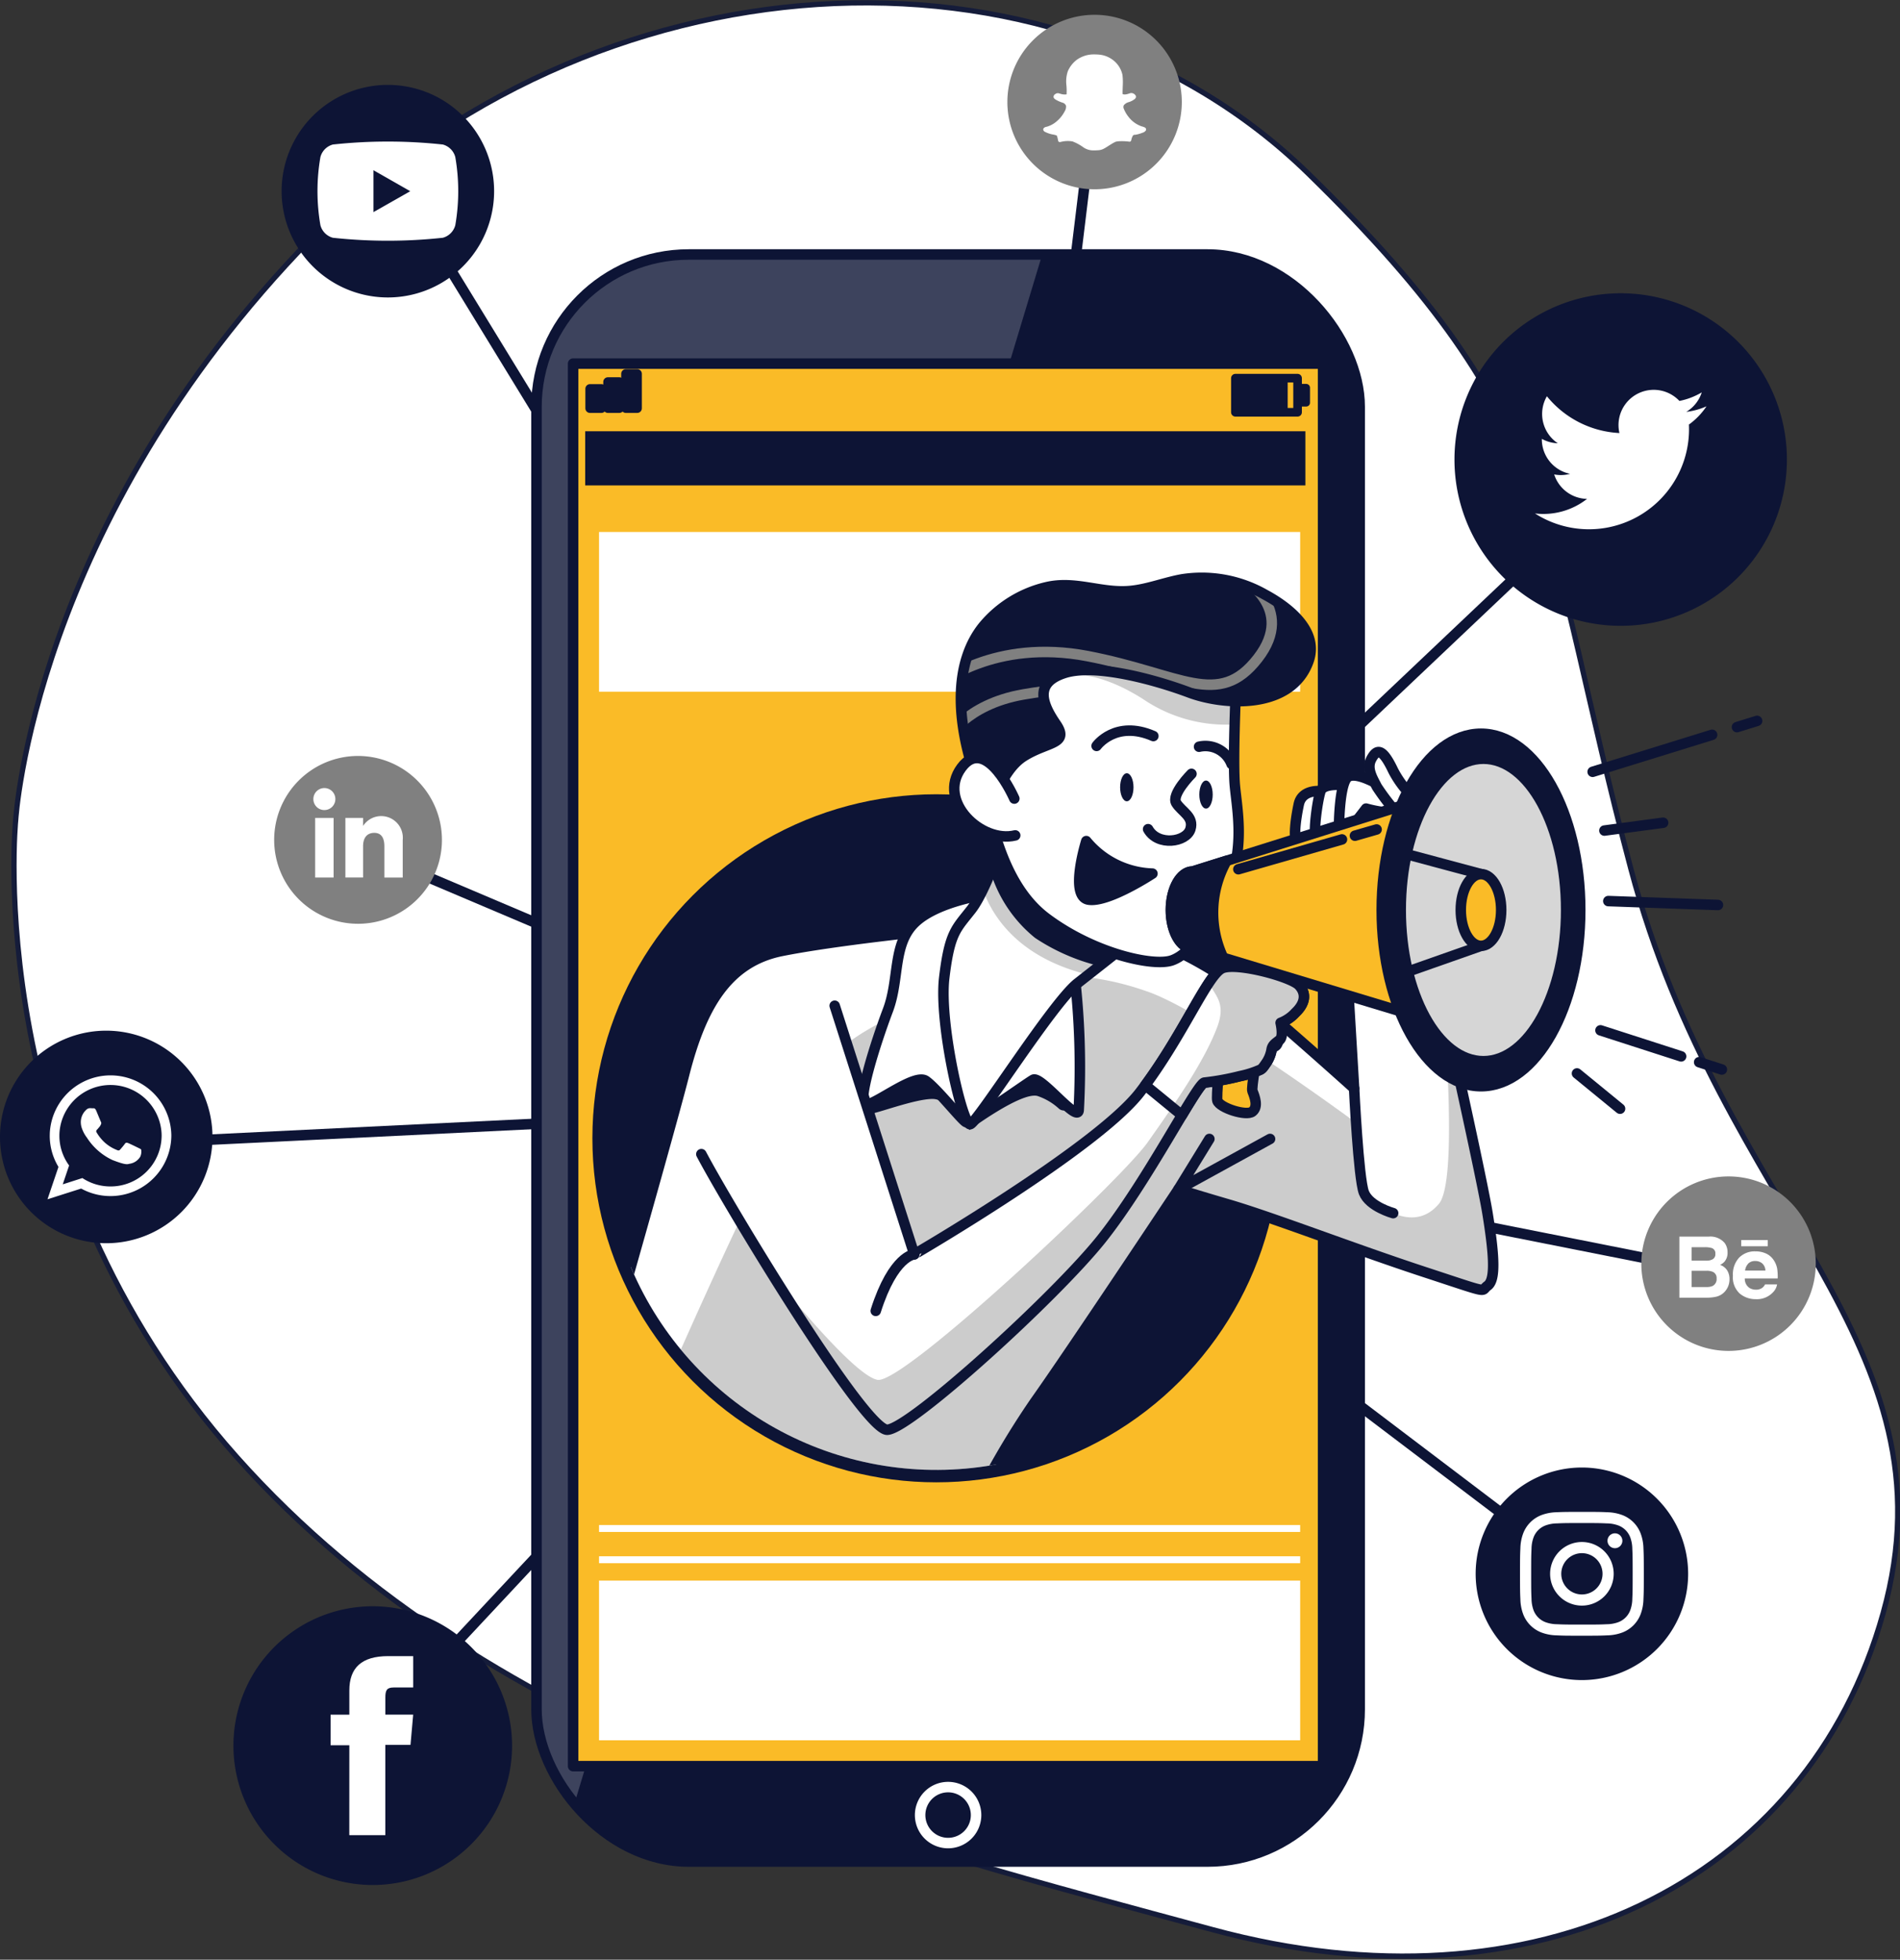 <svg xmlns="http://www.w3.org/2000/svg" xmlns:xlink="http://www.w3.org/1999/xlink" width="181.215" height="186.841" viewBox="0 0 181.215 186.841">
  <rect x="0" y="0" width="181.215" height="186.841" fill="#333333" stroke="none"/>
  <defs>
    <clipPath id="clip-path">
      <rect id="Rectangle_3613" data-name="Rectangle 3613" width="78.514" height="153.22" rx="14.522" fill="#0d1435" stroke="#0d1435" stroke-linecap="round" stroke-linejoin="round" stroke-width="1"/>
    </clipPath>
    <clipPath id="clip-path-2">
      <path id="Path_10954" data-name="Path 10954" d="M282.037,153.266H198.424v24.8a31.617,31.617,0,1,0,29.38,50.236h54.233Z" transform="translate(-170.815 -153.266)" fill="none"/>
    </clipPath>
    <clipPath id="clip-path-3">
      <path id="Path_10909" data-name="Path 10909" d="M163.97,288.27s8.753-30.476,10.408-36.991,4.137-10.755,9.307-11.79,14.68-1.993,14.68-1.993a104.4,104.4,0,0,1,14.271-.414c6,.414,11.479,3.62,14.375,5.792s11.272,9.721,11.272,9.721L237.25,235.22l7.549.621s5.481,24.2,6.205,28.646.724,6.412,0,6.929.517.828-6.1-1.344-14.375-5.171-18.615-6.412-4.757-1.448-4.757-1.448-10.375,15.618-13.685,20.272a80.325,80.325,0,0,0-6.027,10.367" transform="translate(-163.97 -235.22)" fill="#fff" stroke="#0d1435" stroke-linecap="round" stroke-linejoin="round" stroke-width="1"/>
    </clipPath>
    <clipPath id="clip-path-4">
      <path id="Path_10918" data-name="Path 10918" d="M254.48,218.533s-1.758,5.378-3.206,7.239-2.068,2.172-2.585,6.515,1.758,14.168,2.482,13.961,7.86-11.582,10.238-13.444,4.861-3.827,4.861-3.827-5.792-1.758-7.756-4.24A55.692,55.692,0,0,1,254.48,218.533Z" transform="translate(-248.614 -218.533)" fill="#fff" stroke="#0d1435" stroke-linecap="round" stroke-linejoin="round" stroke-width="1"/>
    </clipPath>
    <clipPath id="clip-path-5">
      <path id="Path_10922" data-name="Path 10922" d="M281.388,178.037s-.31,6.929-.1,9.2,1.034,6.2-.828,9.928-3.413,6.1-5.171,6.722-7.446-.62-12-4.033-5.378-10.445-6.1-12.72.1-10.032,4.757-12.513a16.421,16.421,0,0,1,12.2-1.138C276.631,174.315,281.388,178.037,281.388,178.037Z" transform="translate(-256.959 -172.804)" fill="#fff" stroke="#0d1435" stroke-linecap="round" stroke-linejoin="round" stroke-width="1"/>
    </clipPath>
    <clipPath id="clip-path-6">
      <path id="Path_10933" data-name="Path 10933" d="M255.378,182.311s.931-4.033,3.206-5.481,4.447-1.138,3.1-3.1-2.068-3.93.827-4.86,8.584.62,11.893,1.861,9.721,1.655,11.376-3c1.022-2.875-1.967-5.161-4.162-6.338a12.161,12.161,0,0,0-7.865-1.458c-1.645.289-3.243.939-4.908,1.107-2.808.284-5.288-1.021-8.092-.342a11.128,11.128,0,0,0-6,3.722C252.172,167.626,251.448,173.417,255.378,182.311Z" transform="translate(-252.625 -159.773)" fill="#0d1435" stroke="#0d1435" stroke-linecap="round" stroke-linejoin="round" stroke-width="1"/>
    </clipPath>
    <clipPath id="clip-path-7">
      <path id="Path_10943" data-name="Path 10943" d="M205.718,252.851l7.59,23.7S230.752,266.4,234.834,261.1s6.446-11.277,7.877-11.837,6.544.837,7.292,1.642.57,1.741-.335,2.6a3.713,3.713,0,0,1-1.419.974s-.047,1.864-.451,2.187-.313-.094-.4.323a3.191,3.191,0,0,1-.479,1.256c-.3.423-.395.633-.7.745a9.424,9.424,0,0,1-1.845.573,24.771,24.771,0,0,1-3.4.62c-.72.125-5.407,9.372-9.792,14.885s-18.281,18.142-20.452,18.208S195.743,272.19,193,267" transform="translate(-192.999 -249.136)" fill="#fff" stroke="#0d1435" stroke-linecap="round" stroke-linejoin="round" stroke-width="1"/>
    </clipPath>
    <clipPath id="clip-path-8">
      <path id="Path_10948" data-name="Path 10948" d="M304,259.562a9.428,9.428,0,0,0,1.845-.573c.307-.113.4-.323.7-.745a3.19,3.19,0,0,0,.479-1.256c.091-.416.36-.558.764-.881s.091-1.628.091-1.628a3.714,3.714,0,0,0,1.419-.974c.905-.855,1.084-1.792.335-2.6s-5.861-2.2-7.292-1.642c-1.371.537-3.6,6.045-7.371,11.163l3.494,2.864c1.1-1.825,1.878-3.066,2.138-3.111A24.772,24.772,0,0,0,304,259.562Z" transform="translate(-294.97 -249.136)" fill="#fff" stroke="#0d1435" stroke-linecap="round" stroke-linejoin="round" stroke-width="1"/>
    </clipPath>
  </defs>
  <g id="Group_5933" data-name="Group 5933" transform="translate(-31.905 -27.536)">
    <g id="Background_Simple" data-name="Background Simple" transform="translate(33.238 27.808)">
      <g id="Group_5868" data-name="Group 5868" transform="translate(0 0)">
        <path id="Path_10878" data-name="Path 10878" d="M35.282,105.7s-3.446,33.229,21.09,60.762,62.485,36.769,93.095,45.059,56.731-4.449,63.922-30.188-15.357-38.244-24.052-70.931-6.2-42.358-30.776-66.32-68.522-21.1-95.085,6.174S35.282,105.7,35.282,105.7Z" transform="translate(-35.116 -27.808)" fill="#fff" stroke="#151c3a" stroke-width="0.5"/>
      </g>
    </g>
    <g id="Icons" transform="translate(31.905 28.945)">
      <g id="Group_5869" data-name="Group 5869" transform="translate(11.908 8.318)">
        <path id="Path_10879" data-name="Path 10879" d="M126.725,74.924l52.234,85.336,63.47-60.13" transform="translate(-99.261 -64.815)" fill="none" stroke="#0d1435" stroke-linecap="round" stroke-linejoin="round" stroke-width="1"/>
        <path id="Path_10880" data-name="Path 10880" d="M60.583,249.679l79.7-3.883-58-24.6" transform="translate(-60.583 -150.352)" fill="none" stroke="#0d1435" stroke-linecap="round" stroke-linejoin="round" stroke-width="1"/>
        <path id="Path_10881" data-name="Path 10881" d="M266.63,50.579l-11.857,97.455,72.738,14.431" transform="translate(-174.14 -50.579)" fill="none" stroke="#0d1435" stroke-linecap="round" stroke-linejoin="round" stroke-width="1"/>
        <path id="Path_10882" data-name="Path 10882" d="M115.754,341.176l56.789-60.737,58.915,44.642" transform="translate(-92.845 -184.994)" fill="none" stroke="#0d1435" stroke-linecap="round" stroke-linejoin="round" stroke-width="1"/>
      </g>
      <g id="Group_5873" data-name="Group 5873" transform="translate(0 96.852)">
        <g id="Group_5871" data-name="Group 5871" transform="translate(0 0)">
          <g id="Group_5870" data-name="Group 5870">
            <path id="Path_10883" data-name="Path 10883" d="M42.038,263.8a10.133,10.133,0,1,0,10.133,10.133A10.145,10.145,0,0,0,42.038,263.8Z" transform="translate(-31.905 -263.796)" fill="#0d1435"/>
          </g>
        </g>
        <g id="Group_5872" data-name="Group 5872" transform="translate(4.529 4.264)">
          <path id="Path_10884" data-name="Path 10884" d="M54.622,279.674a5.8,5.8,0,0,0-11.589-.106c0,.084-.005.168-.005.252a5.708,5.708,0,0,0,.831,2.973l-1.046,3.087,3.212-1.021a5.806,5.806,0,0,0,8.6-5.039C54.624,279.772,54.624,279.723,54.622,279.674Zm-5.8,4.984a4.855,4.855,0,0,1-2.682-.8l-1.873.6.608-1.8a4.788,4.788,0,0,1-.928-2.837,4.525,4.525,0,0,1,.024-.47,4.878,4.878,0,0,1,9.711.092c.011.125.016.25.016.377A4.862,4.862,0,0,1,48.825,284.658Z" transform="translate(-42.812 -274.065)" fill="#fff" fill-rule="evenodd"/>
          <path id="Path_10885" data-name="Path 10885" d="M55.968,285.387c-.144-.071-.842-.413-.972-.459s-.225-.071-.321.071-.369.459-.451.551-.166.105-.31.035a3.847,3.847,0,0,1-1.143-.7,4.232,4.232,0,0,1-.79-.975c-.081-.141-.008-.217.063-.288s.141-.165.214-.247l.051-.068a1.584,1.584,0,0,0,.09-.168.254.254,0,0,0-.011-.247c-.035-.071-.32-.766-.44-1.048s-.236-.234-.321-.234-.176-.013-.272-.013a.526.526,0,0,0-.38.176,1.58,1.58,0,0,0-.5,1.178,1.8,1.8,0,0,0,.073.48,3.21,3.21,0,0,0,.508.977,5.837,5.837,0,0,0,2.427,2.131c1.447.562,1.447.375,1.707.35a1.417,1.417,0,0,0,.958-.671,1.166,1.166,0,0,0,.084-.67C56.2,285.493,56.11,285.457,55.968,285.387Z" transform="translate(-47.297 -278.469)" fill="#fff" fill-rule="evenodd"/>
        </g>
      </g>
      <g id="Group_5877" data-name="Group 5877" transform="translate(26.859 6.684)">
        <g id="Group_5875" data-name="Group 5875">
          <g id="Group_5874" data-name="Group 5874">
            <path id="Path_10886" data-name="Path 10886" d="M106.723,46.644a10.133,10.133,0,1,0,0,20.267h0a10.133,10.133,0,0,0,0-20.267Z" transform="translate(-96.589 -46.644)" fill="#0d1435"/>
          </g>
        </g>
        <g id="Group_5876" data-name="Group 5876" transform="translate(3.421 5.404)">
          <path id="Path_10887" data-name="Path 10887" d="M117.972,61.135a1.686,1.686,0,0,0-1.187-1.195,48.789,48.789,0,0,0-10.49,0,1.686,1.686,0,0,0-1.187,1.195,19.009,19.009,0,0,0,0,6.5,1.687,1.687,0,0,0,1.187,1.195,48.86,48.86,0,0,0,10.49,0,1.687,1.687,0,0,0,1.187-1.195,18.982,18.982,0,0,0,0-6.5Z" transform="translate(-104.828 -59.658)" fill="#fff"/>
          <path id="Path_10888" data-name="Path 10888" d="M117.687,70.233V66.241l3.509,2Z" transform="translate(-112.348 -63.507)" fill="#0d1435"/>
        </g>
      </g>
      <g id="Group_5880" data-name="Group 5880" transform="translate(22.264 151.734)">
        <g id="Group_5879" data-name="Group 5879">
          <g id="Group_5878" data-name="Group 5878">
            <path id="Path_10889" data-name="Path 10889" d="M98.812,395.968A13.288,13.288,0,1,0,112.1,409.255,13.3,13.3,0,0,0,98.812,395.968Z" transform="translate(-85.524 -395.968)" fill="#0d1435"/>
          </g>
        </g>
        <path id="Path_10890" data-name="Path 10890" d="M109.621,424.483h3.437v-8.607h2.4l.256-2.882h-2.654v-1.641c0-.679.137-.948.794-.948h1.86v-2.991h-2.38c-2.557,0-3.71,1.127-3.71,3.282v2.3h-1.788v2.918h1.788Z" transform="translate(-98.57 -402.661)" fill="#fff"/>
      </g>
      <g id="Group_5884" data-name="Group 5884" transform="translate(140.742 138.506)">
        <g id="Group_5882" data-name="Group 5882">
          <g id="Group_5881" data-name="Group 5881">
            <path id="Path_10891" data-name="Path 10891" d="M380.99,364.11a10.133,10.133,0,1,0,10.133,10.133A10.145,10.145,0,0,0,380.99,364.11Z" transform="translate(-370.856 -364.11)" fill="#0d1435"/>
          </g>
        </g>
        <g id="Group_5883" data-name="Group 5883" transform="translate(4.23 4.23)">
          <path id="Path_10892" data-name="Path 10892" d="M386.946,375.36c1.577,0,1.763.006,2.386.034a3.272,3.272,0,0,1,1.1.2,1.956,1.956,0,0,1,1.121,1.121,3.271,3.271,0,0,1,.2,1.1c.028.622.034.809.034,2.386s-.006,1.763-.034,2.385a3.27,3.27,0,0,1-.2,1.1,1.956,1.956,0,0,1-1.121,1.121,3.261,3.261,0,0,1-1.1.2c-.622.029-.809.034-2.386.034s-1.763-.006-2.385-.034a3.262,3.262,0,0,1-1.1-.2,1.956,1.956,0,0,1-1.121-1.121,3.27,3.27,0,0,1-.2-1.1c-.029-.622-.034-.809-.034-2.385s.006-1.763.034-2.386a3.271,3.271,0,0,1,.2-1.1,1.956,1.956,0,0,1,1.121-1.121,3.273,3.273,0,0,1,1.1-.2c.622-.029.809-.034,2.385-.034m0-1.064c-1.6,0-1.8.007-2.434.035a4.347,4.347,0,0,0-1.433.274,3.016,3.016,0,0,0-1.727,1.727,4.316,4.316,0,0,0-.274,1.433c-.029.63-.036.831-.036,2.434s.007,1.8.036,2.434a4.316,4.316,0,0,0,.274,1.433,3.016,3.016,0,0,0,1.727,1.727,4.347,4.347,0,0,0,1.433.274c.63.029.831.035,2.434.035s1.8-.007,2.435-.035a4.347,4.347,0,0,0,1.433-.274,3.018,3.018,0,0,0,1.727-1.727,4.347,4.347,0,0,0,.275-1.433c.029-.63.035-.831.035-2.434s-.007-1.8-.035-2.434a4.347,4.347,0,0,0-.275-1.433,3.018,3.018,0,0,0-1.727-1.727,4.347,4.347,0,0,0-1.433-.274c-.63-.029-.831-.035-2.435-.035" transform="translate(-381.042 -374.296)" fill="#fff"/>
          <path id="Path_10893" data-name="Path 10893" d="M390.991,381.213a3.032,3.032,0,1,0,3.032,3.032,3.032,3.032,0,0,0-3.032-3.032m0,5a1.968,1.968,0,1,1,1.968-1.968,1.968,1.968,0,0,1-1.968,1.968" transform="translate(-385.087 -378.341)" fill="#fff"/>
          <path id="Path_10894" data-name="Path 10894" d="M402.561,379.926a.709.709,0,1,1-.708-.708.709.709,0,0,1,.708.708" transform="translate(-392.797 -377.174)" fill="#fff"/>
        </g>
      </g>
      <g id="Group_5887" data-name="Group 5887" transform="translate(139.226 27.051)">
        <g id="Group_5886" data-name="Group 5886">
          <g id="Group_5885" data-name="Group 5885">
            <path id="Path_10895" data-name="Path 10895" d="M382.557,126.4h0A15.353,15.353,0,0,1,367.2,111.046h0a15.353,15.353,0,0,1,15.353-15.353h0a15.353,15.353,0,0,1,15.353,15.353h0A15.353,15.353,0,0,1,382.557,126.4Z" transform="translate(-367.204 -95.693)" fill="#0d1435" stroke="#0d1435" stroke-linecap="round" stroke-linejoin="round" stroke-width="1"/>
          </g>
        </g>
        <path id="Path_10896" data-name="Path 10896" d="M384.478,128.446a9.546,9.546,0,0,0,14.685-8.476,6.809,6.809,0,0,0,1.675-1.738,6.713,6.713,0,0,1-1.928.529,3.362,3.362,0,0,0,1.475-1.857,6.723,6.723,0,0,1-2.131.815,3.359,3.359,0,0,0-5.72,3.061,9.523,9.523,0,0,1-6.918-3.507,3.361,3.361,0,0,0,1.039,4.482,3.349,3.349,0,0,1-1.521-.42,3.361,3.361,0,0,0,2.692,3.334,3.359,3.359,0,0,1-1.515.057,3.359,3.359,0,0,0,3.135,2.331A6.748,6.748,0,0,1,384.478,128.446Z" transform="translate(-377.305 -107.953)" fill="#fff"/>
      </g>
      <g id="Group_5893" data-name="Group 5893" transform="translate(26.148 70.665)">
        <g id="Group_5890" data-name="Group 5890">
          <g id="Group_5889" data-name="Group 5889">
            <g id="Group_5888" data-name="Group 5888">
              <path id="Path_10897" data-name="Path 10897" d="M102.88,200.728a8,8,0,1,0,8,8A8.011,8.011,0,0,0,102.88,200.728Z" transform="translate(-94.878 -200.728)" fill="gray"/>
            </g>
          </g>
        </g>
        <g id="Group_5892" data-name="Group 5892" transform="translate(3.74 3.064)">
          <g id="Group_5891" data-name="Group 5891">
            <rect id="Rectangle_3610" data-name="Rectangle 3610" width="1.76" height="5.685" transform="translate(0.169 2.843)" fill="#fff"/>
            <path id="Path_10898" data-name="Path 10898" d="M104.926,210.2a1.049,1.049,0,1,0-1.041-1.049A1.045,1.045,0,0,0,104.926,210.2Z" transform="translate(-103.885 -208.106)" fill="#fff"/>
          </g>
          <path id="Path_10899" data-name="Path 10899" d="M112.928,217.409c0-.8.368-1.276,1.072-1.276.647,0,.958.457.958,1.276v2.984h1.751v-3.6a2.062,2.062,0,0,0-3.782-1.32v-.766H111.24v5.685h1.688Z" transform="translate(-108.186 -211.865)" fill="#fff"/>
        </g>
      </g>
      <g id="Group_5897" data-name="Group 5897" transform="translate(156.544 110.752)">
        <g id="Group_5894" data-name="Group 5894" transform="translate(0 0)">
          <path id="Path_10900" data-name="Path 10900" d="M417.229,313.906h0a8.318,8.318,0,0,1-8.318-8.318h0a8.318,8.318,0,0,1,8.318-8.318h0a8.318,8.318,0,0,1,8.318,8.318h0A8.318,8.318,0,0,1,417.229,313.906Z" transform="translate(-408.911 -297.27)" fill="gray"/>
        </g>
        <g id="Group_5896" data-name="Group 5896" transform="translate(3.629 5.736)">
          <path id="Path_10901" data-name="Path 10901" d="M421.1,316.831a1.6,1.6,0,0,0,.658-.292,1.625,1.625,0,0,0,.413-.458,1.707,1.707,0,0,0,.259-.929,1.546,1.546,0,0,0-.227-.853,1.3,1.3,0,0,0-.673-.514,1.392,1.392,0,0,0,.444-.332,1.3,1.3,0,0,0,.27-.857,1.481,1.481,0,0,0-.267-.889,1.787,1.787,0,0,0-1.509-.62H417.65v5.824h2.625A4.03,4.03,0,0,0,421.1,316.831Zm-2.286-4.734h1.267a2.178,2.178,0,0,1,.688.091.521.521,0,0,1,.313.537.55.55,0,0,1-.237.512,1.169,1.169,0,0,1-.616.144h-1.416Zm0,3.8v-1.553h1.433a1.473,1.473,0,0,1,.583.1.626.626,0,0,1,.371.624.734.734,0,0,1-.383.727,1.372,1.372,0,0,1-.59.1Z" transform="translate(-417.65 -311.085)" fill="#fff"/>
          <g id="Group_5895" data-name="Group 5895" transform="translate(5.107 0.335)">
            <path id="Path_10902" data-name="Path 10902" d="M430.606,318.5a2.347,2.347,0,0,0,1.517.53,2.091,2.091,0,0,0,1.62-.628,1.407,1.407,0,0,0,.418-.779h-1.15a.941.941,0,0,1-.232.3.953.953,0,0,1-.625.2,1.143,1.143,0,0,1-.621-.162,1.033,1.033,0,0,1-.451-.909h3.137a5.477,5.477,0,0,0-.037-.855,2.116,2.116,0,0,0-.343-.89,1.746,1.746,0,0,0-.745-.637,2.45,2.45,0,0,0-1.013-.2,2.076,2.076,0,0,0-1.54.6,2.33,2.33,0,0,0-.593,1.716A2.088,2.088,0,0,0,430.606,318.5Zm.8-2.863a.9.9,0,0,1,.672-.246.99.99,0,0,1,.669.232.941.941,0,0,1,.3.681h-1.94A1.175,1.175,0,0,1,431.411,315.638Z" transform="translate(-429.949 -313.396)" fill="#fff"/>
            <rect id="Rectangle_3611" data-name="Rectangle 3611" width="2.531" height="0.588" transform="translate(0.794)" fill="#fff"/>
          </g>
        </g>
      </g>
      <g id="Group_5899" data-name="Group 5899" transform="translate(96.08)">
        <g id="Group_5898" data-name="Group 5898">
          <path id="Path_10903" data-name="Path 10903" d="M271.613,47.183h0a8.318,8.318,0,0,1-8.318-8.318h0a8.318,8.318,0,0,1,8.318-8.318h0a8.318,8.318,0,0,1,8.318,8.318h0A8.318,8.318,0,0,1,271.613,47.183Z" transform="translate(-263.295 -30.546)" fill="gray"/>
        </g>
        <path id="Path_10904" data-name="Path 10904" d="M281.222,46.6v0l-.009-.007h0a1.216,1.216,0,0,0-.312-.113s0,0,0,0a2.679,2.679,0,0,1-1.281-.933,2.949,2.949,0,0,1-.439-.767v0a.373.373,0,0,1,.016-.328,0,0,0,0,0,0,0,.912.912,0,0,1,.441-.28h0a1.717,1.717,0,0,0,.6-.308s0,0,0,0a.359.359,0,0,0,.086-.111.162.162,0,0,0,.014-.041.22.22,0,0,0-.011-.156v0a.481.481,0,0,0-.208-.2h0a.43.43,0,0,0-.357-.032h0a2.306,2.306,0,0,1-.316.093.009.009,0,0,0-.007,0,.734.734,0,0,1-.359-.009c0-.014,0-.043-.007-.079h0c-.009-.217.011-.441.014-.674v0a6.178,6.178,0,0,0-.027-1.08v0a2.42,2.42,0,0,0-1.012-1.5,2.546,2.546,0,0,0-1.239-.441h0c-.152-.013-.3-.018-.446-.018a2.772,2.772,0,0,0-1.693.538,2.735,2.735,0,0,0-.825,1.076v0a3.041,3.041,0,0,0-.133,1.313h0a6.254,6.254,0,0,1,.02.863.154.154,0,0,1,0,.018,1.178,1.178,0,0,1-.425-.011h0a3.343,3.343,0,0,1-.326-.091.008.008,0,0,1-.007,0,.389.389,0,0,0-.316.073s0,0,0,0,0,0,0,0a.322.322,0,0,0-.174.26.083.083,0,0,0,0,.025s0,0,0,0a.3.3,0,0,0,.108.176c.045.038.086.063.111.083,0,0,0,0,.007,0a3.171,3.171,0,0,0,.666.289h0a.479.479,0,0,1,.3.285.815.815,0,0,1-.118.511v0a3.148,3.148,0,0,1-1.013,1.159,2.429,2.429,0,0,1-.744.339l-.011,0a.423.423,0,0,0-.264.154c0,.009-.009.018-.014.029a.226.226,0,0,0,.043.208.351.351,0,0,0,.113.088l.007,0a2.6,2.6,0,0,0,.687.24,0,0,0,0,1,0,0,2.373,2.373,0,0,1,.429.107c0,.009.018.049.045.117.041.122.059.264.1.416a.129.129,0,0,0,.093.084.247.247,0,0,0,.165-.014h.013a2.682,2.682,0,0,1,1.085-.039h0a4.309,4.309,0,0,1,1.02.551v0h0a1.665,1.665,0,0,0,.813.3h0a5.748,5.748,0,0,0,.689-.015h0a1.265,1.265,0,0,0,.542-.186s0,0,.007,0c.368-.211.694-.461,1.053-.62h0a1.741,1.741,0,0,1,.423-.05h0a5.556,5.556,0,0,1,.891.045.058.058,0,0,0,.029,0,.168.168,0,0,0,.1-.056.131.131,0,0,0,.032-.064c.009-.029.016-.043,0-.018a.109.109,0,0,0,.011-.025,1.219,1.219,0,0,1,.172-.438.26.26,0,0,1,.183-.056h.016a3.206,3.206,0,0,0,.708-.2.014.014,0,0,1,.009,0,.624.624,0,0,0,.287-.192v0h0a.2.2,0,0,0-.061-.289Z" transform="translate(-268.083 -35.838)" fill="#fff" fill-rule="evenodd"/>
      </g>
    </g>
    <g id="Device" transform="translate(83.074 51.799)">
      <g id="Group_5906" data-name="Group 5906" transform="translate(0)">
        <g id="Group_5901" data-name="Group 5901">
          <rect id="Rectangle_3612" data-name="Rectangle 3612" width="78.514" height="153.22" rx="14.522" fill="#0d1435"/>
          <g id="Group_5900" data-name="Group 5900" clip-path="url(#clip-path)">
            <path id="Path_10905" data-name="Path 10905" d="M161.9,85.586a6.768,6.768,0,0,0-6.768,6.768V232.038a6.751,6.751,0,0,0,2.428,5.19L203.368,85.586Z" transform="translate(-155.135 -85.586)" fill="#fff" opacity="0.2"/>
            <path id="Path_10906" data-name="Path 10906" d="M248.589,440.158a2.668,2.668,0,1,0-2.668,2.668A2.668,2.668,0,0,0,248.589,440.158Z" transform="translate(-206.664 -291.369)" fill="none" stroke="#fff" stroke-linecap="round" stroke-linejoin="round" stroke-width="1"/>
          </g>
          <rect id="Rectangle_3614" data-name="Rectangle 3614" width="78.514" height="153.22" rx="14.522" fill="none" stroke="#0d1435" stroke-linecap="round" stroke-linejoin="round" stroke-width="1"/>
        </g>
        <rect id="Rectangle_3615" data-name="Rectangle 3615" width="71.531" height="133.72" transform="translate(3.492 10.405)" fill="#fabb27" stroke="#0d1435" stroke-linecap="round" stroke-linejoin="round" stroke-width="1"/>
        <circle id="Ellipse_564" data-name="Ellipse 564" cx="32.8" cy="32.8" r="32.8" transform="translate(5.331 51.464)" fill="#0d1435"/>
        <rect id="Rectangle_3616" data-name="Rectangle 3616" width="66.871" height="15.228" transform="translate(5.965 26.456)" fill="#fff"/>
        <rect id="Rectangle_3617" data-name="Rectangle 3617" width="66.871" height="15.228" transform="translate(5.965 126.431)" fill="#fff"/>
        <rect id="Rectangle_3618" data-name="Rectangle 3618" width="66.871" height="0.662" transform="translate(5.965 121.134)" fill="#fff"/>
        <rect id="Rectangle_3619" data-name="Rectangle 3619" width="66.871" height="0.662" transform="translate(5.965 124.114)" fill="#fff"/>
        <g id="Group_5904" data-name="Group 5904" transform="translate(5.102 11.373)">
          <g id="Group_5902" data-name="Group 5902" transform="translate(61.556 0.419)">
            <rect id="Rectangle_3620" data-name="Rectangle 3620" width="5.931" height="3.252" fill="none" stroke="#0d1435" stroke-linecap="round" stroke-linejoin="round" stroke-width="0.821"/>
            <rect id="Rectangle_3621" data-name="Rectangle 3621" width="4.625" height="3.252" fill="#0d1435" stroke="#0d1435" stroke-linecap="round" stroke-linejoin="round" stroke-width="0.725"/>
            <rect id="Rectangle_3622" data-name="Rectangle 3622" width="0.836" height="1.432" transform="translate(5.918 0.91)" fill="#0d1435" stroke="#0d1435" stroke-linecap="round" stroke-linejoin="round" stroke-width="0.725"/>
          </g>
          <g id="Group_5903" data-name="Group 5903">
            <rect id="Rectangle_3623" data-name="Rectangle 3623" width="1.087" height="1.864" transform="translate(0 1.428)" fill="#0d1435" stroke="#0d1435" stroke-linecap="round" stroke-linejoin="round" stroke-width="0.883"/>
            <rect id="Rectangle_3624" data-name="Rectangle 3624" width="1.087" height="2.519" transform="translate(1.709 0.773)" fill="#0d1435" stroke="#0d1435" stroke-linecap="round" stroke-linejoin="round" stroke-width="0.883"/>
            <rect id="Rectangle_3625" data-name="Rectangle 3625" width="1.087" height="3.292" transform="translate(3.418)" fill="#0d1435" stroke="#0d1435" stroke-linecap="round" stroke-linejoin="round" stroke-width="0.883"/>
          </g>
        </g>
        <g id="Group_5905" data-name="Group 5905" transform="translate(4.645 16.854)">
          <rect id="Rectangle_3626" data-name="Rectangle 3626" width="68.689" height="5.163" fill="#0d1435"/>
        </g>
      </g>
    </g>
    <g id="Character" transform="translate(89.584 79.902)">
      <g id="Group_5932" data-name="Group 5932" transform="translate(0 0)">
        <g id="Group_5931" data-name="Group 5931" clip-path="url(#clip-path-2)">
          <g id="Group_5929" data-name="Group 5929" transform="translate(-2.842 2.702)">
            <g id="Group_5909" data-name="Group 5909" transform="translate(0 31.328)">
              <g id="Group_5908" data-name="Group 5908">
                <path id="Path_10907" data-name="Path 10907" d="M163.97,288.27s8.753-30.476,10.408-36.991,4.137-10.755,9.307-11.79,14.68-1.993,14.68-1.993a104.4,104.4,0,0,1,14.271-.414c6,.414,11.479,3.62,14.375,5.792s11.272,9.721,11.272,9.721L237.25,235.22l7.549.621s5.481,24.2,6.205,28.646.724,6.412,0,6.929.517.828-6.1-1.344-14.375-5.171-18.615-6.412-4.757-1.448-4.757-1.448-10.375,15.618-13.685,20.272a80.325,80.325,0,0,0-6.027,10.367" transform="translate(-163.97 -235.22)" fill="#fff"/>
                <g id="Group_5907" data-name="Group 5907" clip-path="url(#clip-path-3)">
                  <path id="Path_10908" data-name="Path 10908" d="M261.168,280.659c.724-.517.724-2.482,0-6.929-.432-2.653-2.557-12.336-4.2-19.717.655,8.707.9,17.241-.436,18.832-2.9,3.438-7.153-1.08-7.153-1.08l-.81-6.7s-14.477-10.677-19.905-12.486a26.754,26.754,0,0,0-16.829-.362c-5.61,1.81-10.315,3.62-13.753,7.058S182.7,290.218,182.7,290.218l-1.349,8.168,30.632,3.707a80.325,80.325,0,0,1,6.027-10.367c3.309-4.653,13.685-20.272,13.685-20.272s.517.207,4.757,1.448,12,4.24,18.615,6.412S260.444,281.177,261.168,280.659Z" transform="translate(-174.134 -244.463)" opacity="0.2"/>
                </g>
                <path id="Path_10910" data-name="Path 10910" d="M163.97,288.27s8.753-30.476,10.408-36.991,4.137-10.755,9.307-11.79,14.68-1.993,14.68-1.993a104.4,104.4,0,0,1,14.271-.414c6,.414,11.479,3.62,14.375,5.792s11.272,9.721,11.272,9.721L237.25,235.22l7.549.621s5.481,24.2,6.205,28.646.724,6.412,0,6.929.517.828-6.1-1.344-14.375-5.171-18.615-6.412-4.757-1.448-4.757-1.448-10.375,15.618-13.685,20.272a80.325,80.325,0,0,0-6.027,10.367" transform="translate(-163.97 -235.22)" fill="none" stroke="#0d1435" stroke-linecap="round" stroke-linejoin="round" stroke-width="1"/>
              </g>
              <path id="Path_10911" data-name="Path 10911" d="M305.542,288.666l-2.95,4.8,8.736-4.8" transform="translate(-245.032 -266.473)" fill="none" stroke="#0d1435" stroke-linecap="round" stroke-linejoin="round" stroke-width="1"/>
              <path id="Path_10912" data-name="Path 10912" d="M342.94,277.062s.414,8.584.931,9.928,2.792,1.965,2.792,1.965" transform="translate(-268.626 -259.688)" fill="#fff" stroke="#0d1435" stroke-linecap="round" stroke-linejoin="round" stroke-width="1"/>
            </g>
            <g id="Group_5910" data-name="Group 5910" transform="translate(27.485 30.19)">
              <path id="Path_10913" data-name="Path 10913" d="M232.174,257.51s-1.129,2.679-.564,2.679,4.231-1.41,5.924-1.41,3.526,2.962,3.526,2.962,4.937-3.667,6.488-3.244a5.724,5.724,0,0,1,2.05,1.214.69.69,0,0,0,1.14-.5c.029-.758.055-1.8.055-3.115,0-3.1-2.68-11.566-7.617-11.989s-5.783,3.1-7.9,7.335S232.174,257.51,232.174,257.51Z" transform="translate(-230.916 -239.261)" fill="#0d1435"/>
              <path id="Path_10914" data-name="Path 10914" d="M242.036,232.481s-4.757.62-6.929,2.689-1.448,5.378-2.585,8.377-3.1,9.1-2.069,9,4.654-3,5.688-2.275,3.413,3.723,3.826,3.93,5.688-3.62,6.412-4.033,4.24,4.137,4.343,2.9a75.594,75.594,0,0,0-.414-13.031C249.585,235.584,244.414,232.584,242.036,232.481Z" transform="translate(-230.162 -232.481)" fill="#fff" stroke="#0d1435" stroke-linecap="round" stroke-linejoin="round" stroke-width="1"/>
            </g>
            <g id="Group_5918" data-name="Group 5918" transform="translate(35.146)">
              <g id="Group_5912" data-name="Group 5912" transform="translate(0 24.399)">
                <path id="Path_10915" data-name="Path 10915" d="M254.48,218.533s-1.758,5.378-3.206,7.239-2.068,2.172-2.585,6.515,1.758,14.168,2.482,13.961,7.86-11.582,10.238-13.444,4.861-3.827,4.861-3.827-5.792-1.758-7.756-4.24A55.692,55.692,0,0,1,254.48,218.533Z" transform="translate(-248.614 -218.533)" fill="#fff"/>
                <g id="Group_5911" data-name="Group 5911" clip-path="url(#clip-path-4)">
                  <path id="Path_10916" data-name="Path 10916" d="M267.736,232c2.014-1.581,3.831-3.02,3.831-3.02s-5.792-1.758-7.756-4.24a55.692,55.692,0,0,1-4.033-6.205,51.65,51.65,0,0,1-2.106,5.346C258.546,226.349,260.989,230.353,267.736,232Z" transform="translate(-253.911 -218.533)" opacity="0.2"/>
                  <path id="Path_10917" data-name="Path 10917" d="M264.848,224.738a55.7,55.7,0,0,1-4.033-6.205s-.591,1.806-1.369,3.687a12.936,12.936,0,0,0,4.249,6.274,19.3,19.3,0,0,0,6.13,2.677c1.553-1.222,2.779-2.193,2.779-2.193S266.813,227.22,264.848,224.738Z" transform="translate(-254.948 -218.533)" fill="#0d1435"/>
                </g>
                <path id="Path_10919" data-name="Path 10919" d="M254.48,218.533s-1.758,5.378-3.206,7.239-2.068,2.172-2.585,6.515,1.758,14.168,2.482,13.961,7.86-11.582,10.238-13.444,4.861-3.827,4.861-3.827-5.792-1.758-7.756-4.24A55.692,55.692,0,0,1,254.48,218.533Z" transform="translate(-248.614 -218.533)" fill="none" stroke="#0d1435" stroke-linecap="round" stroke-linejoin="round" stroke-width="1"/>
              </g>
              <g id="Group_5915" data-name="Group 5915" transform="translate(3.465 5.411)">
                <g id="Group_5914" data-name="Group 5914">
                  <path id="Path_10920" data-name="Path 10920" d="M281.388,178.037s-.31,6.929-.1,9.2,1.034,6.2-.828,9.928-3.413,6.1-5.171,6.722-7.446-.62-12-4.033-5.378-10.445-6.1-12.72.1-10.032,4.757-12.513a16.421,16.421,0,0,1,12.2-1.138C276.631,174.315,281.388,178.037,281.388,178.037Z" transform="translate(-256.959 -172.804)" fill="#fff"/>
                  <g id="Group_5913" data-name="Group 5913" clip-path="url(#clip-path-5)">
                    <path id="Path_10921" data-name="Path 10921" d="M266.459,174.625A7.021,7.021,0,0,0,264.677,176l2.4,1.7s3.076-3.076,9.953,1.267a14.084,14.084,0,0,0,8.755,2.426c.051-1.844.119-3.357.119-3.357s-4.757-3.723-7.239-4.55A16.421,16.421,0,0,0,266.459,174.625Z" transform="translate(-261.472 -172.804)" opacity="0.2"/>
                  </g>
                  <path id="Path_10923" data-name="Path 10923" d="M281.388,178.037s-.31,6.929-.1,9.2,1.034,6.2-.828,9.928-3.413,6.1-5.171,6.722-7.446-.62-12-4.033-5.378-10.445-6.1-12.72.1-10.032,4.757-12.513a16.421,16.421,0,0,1,12.2-1.138C276.631,174.315,281.388,178.037,281.388,178.037Z" transform="translate(-256.959 -172.804)" fill="none" stroke="#0d1435" stroke-linecap="round" stroke-linejoin="round" stroke-width="1"/>
                </g>
                <path id="Path_10924" data-name="Path 10924" d="M290.469,206.033c0,.738-.286,1.337-.639,1.337s-.639-.6-.639-1.337.286-1.337.639-1.337S290.469,205.294,290.469,206.033Z" transform="translate(-275.807 -191.453)" fill="#0d1435"/>
                <path id="Path_10925" data-name="Path 10925" d="M308.662,207.713c0,.738-.286,1.337-.639,1.337s-.639-.6-.639-1.337.286-1.337.639-1.337S308.662,206.974,308.662,207.713Z" transform="translate(-286.446 -192.436)" fill="#0d1435"/>
                <path id="Path_10926" data-name="Path 10926" d="M299.756,204.835s-1.965,1.965-1.448,2.792,1.716,1.293,1.345,2.482c-.388,1.241-3.1,1.655-4.033,0" transform="translate(-279.566 -191.535)" fill="none" stroke="#0d1435" stroke-linecap="round" stroke-linejoin="round" stroke-width="1"/>
                <path id="Path_10927" data-name="Path 10927" d="M280.468,220.277a8.527,8.527,0,0,0,6.309,3.1s-4.24,2.792-6.1,2.482S280.468,220.277,280.468,220.277Z" transform="translate(-270.31 -200.565)" fill="#0d1435" stroke="#0d1435" stroke-linecap="round" stroke-linejoin="round" stroke-width="1"/>
                <path id="Path_10928" data-name="Path 10928" d="M283.8,196.369s1.8-2.51,5.413-.941" transform="translate(-272.658 -185.732)" fill="none" stroke="#0d1435" stroke-linecap="round" stroke-linejoin="round" stroke-width="1"/>
                <path id="Path_10929" data-name="Path 10929" d="M307.325,198.531a2.678,2.678,0,0,1,3.1,1.648" transform="translate(-286.411 -187.816)" fill="none" stroke="#0d1435" stroke-linecap="round" stroke-linejoin="round" stroke-width="1"/>
              </g>
              <g id="Group_5917" data-name="Group 5917" transform="translate(1.665)">
                <path id="Path_10930" data-name="Path 10930" d="M255.378,182.311s.931-4.033,3.206-5.481,4.447-1.138,3.1-3.1-2.068-3.93.827-4.86,8.584.62,11.893,1.861,9.721,1.655,11.376-3c1.022-2.875-1.967-5.161-4.162-6.338a12.161,12.161,0,0,0-7.865-1.458c-1.645.289-3.243.939-4.908,1.107-2.808.284-5.288-1.021-8.092-.342a11.128,11.128,0,0,0-6,3.722C252.172,167.626,251.448,173.417,255.378,182.311Z" transform="translate(-252.625 -159.773)" fill="#0d1435"/>
                <g id="Group_5916" data-name="Group 5916" clip-path="url(#clip-path-6)">
                  <path id="Path_10931" data-name="Path 10931" d="M276.372,159.689s5.373,2.9,1.612,7.738-7.308,1.5-16.228-.215-14.185,2.687-14.185,2.687" transform="translate(-249.669 -159.724)" fill="none" stroke="gray" stroke-linecap="round" stroke-linejoin="round" stroke-width="1"/>
                  <path id="Path_10932" data-name="Path 10932" d="M249.382,190.257s1.719-3.331,7.308-4.3,5.91-.108,5.91-.108" transform="translate(-250.728 -174.817)" fill="none" stroke="gray" stroke-linecap="round" stroke-linejoin="round" stroke-width="1"/>
                </g>
                <path id="Path_10934" data-name="Path 10934" d="M255.378,182.311s.931-4.033,3.206-5.481,4.447-1.138,3.1-3.1-2.068-3.93.827-4.86,8.584.62,11.893,1.861,9.721,1.655,11.376-3c1.022-2.875-1.967-5.161-4.162-6.338a12.161,12.161,0,0,0-7.865-1.458c-1.645.289-3.243.939-4.908,1.107-2.808.284-5.288-1.021-8.092-.342a11.128,11.128,0,0,0-6,3.722C252.172,167.626,251.448,173.417,255.378,182.311Z" transform="translate(-252.625 -159.773)" fill="none" stroke="#0d1435" stroke-linecap="round" stroke-linejoin="round" stroke-width="1"/>
              </g>
              <path id="Path_10935" data-name="Path 10935" d="M256.823,205.068s-2.683-6.142-5.047-2.946,1.92,7.242,5.132,6.455" transform="translate(-250.064 -183.998)" fill="#fff" stroke="#0d1435" stroke-linecap="round" stroke-linejoin="round" stroke-width="1"/>
            </g>
            <g id="Group_5919" data-name="Group 5919" transform="translate(68.681 16.635)">
              <path id="Path_10936" data-name="Path 10936" d="M331.8,208.674s-1.758-.207-2.068,1.241-.62,3.723,0,3.723a2.446,2.446,0,0,0,2.172-1.241,23.713,23.713,0,0,0,.828-3.826Z" transform="translate(-329.375 -204.944)" fill="#fff" stroke="#0d1435" stroke-linecap="round" stroke-linejoin="round" stroke-width="1"/>
              <path id="Path_10937" data-name="Path 10937" d="M337.274,207.446s-2.482-.414-2.792.517-.724,4.137-.414,4.24a8.875,8.875,0,0,0,2.172-.724Z" transform="translate(-332.055 -204.233)" fill="#fff" stroke="#0d1435" stroke-linecap="round" stroke-linejoin="round" stroke-width="1"/>
              <path id="Path_10938" data-name="Path 10938" d="M343.8,206.4s-2.9-1.861-3.62-.931-.724,4.757-.724,4.757a1.584,1.584,0,0,0,1.448-.414c.517-.621,1.138-1.448,1.138-1.448a12.463,12.463,0,0,0,2.378.414c.31-.1,1.034,0,.828-1.034S343.8,206.4,343.8,206.4Z" transform="translate(-335.268 -202.975)" fill="#fff" stroke="#0d1435" stroke-linecap="round" stroke-linejoin="round" stroke-width="1"/>
              <path id="Path_10939" data-name="Path 10939" d="M351.819,205.118a9.731,9.731,0,0,1-3.1-3.516c-1.034-2.172-1.551-2.068-2.068-1.138s.1,1.861.517,2.689a22.211,22.211,0,0,0,2.172,2.792Z" transform="translate(-339.361 -199.836)" fill="#fff" stroke="#0d1435" stroke-linecap="round" stroke-linejoin="round" stroke-width="1"/>
            </g>
            <path id="Path_10940" data-name="Path 10940" d="M312.76,247.4s-1.5,12.8-1.268,13.492,2.768,1.5,3.344,1.038.231-1.384,0-1.96,1.961-11.3,1.961-11.3Z" transform="translate(-250.222 -211.018)" fill="#fabb27" stroke="#0d1435" stroke-linecap="round" stroke-linejoin="round" stroke-width="1"/>
            <g id="Group_5925" data-name="Group 5925" transform="translate(12.054 37.106)">
              <g id="Group_5922" data-name="Group 5922">
                <g id="Group_5921" data-name="Group 5921">
                  <path id="Path_10941" data-name="Path 10941" d="M205.718,252.851l7.59,23.7S230.752,266.4,234.834,261.1s6.446-11.277,7.877-11.837,6.544.837,7.292,1.642.57,1.741-.335,2.6a3.713,3.713,0,0,1-1.419.974s-.047,1.864-.451,2.187-.313-.094-.4.323a3.191,3.191,0,0,1-.479,1.256c-.3.423-.395.633-.7.745a9.424,9.424,0,0,1-1.845.573,24.771,24.771,0,0,1-3.4.62c-.72.125-5.407,9.372-9.792,14.885s-18.281,18.142-20.452,18.208S195.743,272.19,193,267" transform="translate(-192.999 -249.136)" fill="#fff"/>
                  <g id="Group_5920" data-name="Group 5920" clip-path="url(#clip-path-7)">
                    <path id="Path_10942" data-name="Path 10942" d="M256.456,258.243a3.19,3.19,0,0,0,.479-1.256c.091-.416,0,0,.4-.323s.451-2.187.451-2.187a3.714,3.714,0,0,0,1.419-.974c.905-.855,1.084-1.792.335-2.6s-5.861-2.2-7.292-1.642a3.852,3.852,0,0,0-1.329,1.445c.761,1.252,1.638,2.006.821,4.183-1.246,3.322-4.152,7.474-6.644,11s-23.253,23.045-25.744,22.63c-2.034-.339-7.942-7.459-10.043-10.06,4.5,7.22,9.65,14.848,10.955,14.808,2.171-.066,16.066-12.695,20.452-18.208s9.072-14.76,9.792-14.885a24.772,24.772,0,0,0,3.4-.62,9.426,9.426,0,0,0,1.845-.573C256.061,258.876,256.158,258.665,256.456,258.243Z" transform="translate(-202.54 -249.136)" opacity="0.2"/>
                  </g>
                  <path id="Path_10944" data-name="Path 10944" d="M205.718,252.851l7.59,23.7S230.752,266.4,234.834,261.1s6.446-11.277,7.877-11.837,6.544.837,7.292,1.642.57,1.741-.335,2.6a3.713,3.713,0,0,1-1.419.974s-.047,1.864-.451,2.187-.313-.094-.4.323a3.191,3.191,0,0,1-.479,1.256c-.3.423-.395.633-.7.745a9.424,9.424,0,0,1-1.845.573,24.771,24.771,0,0,1-3.4.62c-.72.125-5.407,9.372-9.792,14.885s-18.281,18.142-20.452,18.208S195.743,272.19,193,267" transform="translate(-192.999 -249.136)" fill="none" stroke="#0d1435" stroke-linecap="round" stroke-linejoin="round" stroke-width="1"/>
                </g>
                <path id="Path_10945" data-name="Path 10945" d="M236.734,315.17s-1.987.084-3.675,5.388" transform="translate(-216.425 -287.751)" fill="none" stroke="#0d1435" stroke-linecap="round" stroke-linejoin="round" stroke-width="1"/>
              </g>
              <g id="Group_5924" data-name="Group 5924" transform="translate(42.341)">
                <path id="Path_10946" data-name="Path 10946" d="M304,259.562a9.428,9.428,0,0,0,1.845-.573c.307-.113.4-.323.7-.745a3.19,3.19,0,0,0,.479-1.256c.091-.416.36-.558.764-.881s.091-1.628.091-1.628a3.714,3.714,0,0,0,1.419-.974c.905-.855,1.084-1.792.335-2.6s-5.861-2.2-7.292-1.642c-1.371.537-3.6,6.045-7.371,11.163l3.494,2.864c1.1-1.825,1.878-3.066,2.138-3.111A24.772,24.772,0,0,0,304,259.562Z" transform="translate(-294.97 -249.136)" fill="#fff"/>
                <g id="Group_5923" data-name="Group 5923" clip-path="url(#clip-path-8)">
                  <path id="Path_10947" data-name="Path 10947" d="M256.456,258.243a3.19,3.19,0,0,0,.479-1.256c.091-.416,0,0,.4-.323s.451-2.187.451-2.187a3.714,3.714,0,0,0,1.419-.974c.905-.855,1.084-1.792.335-2.6s-5.861-2.2-7.292-1.642a3.852,3.852,0,0,0-1.329,1.445c.761,1.252,1.638,2.006.821,4.183-1.246,3.322-4.152,7.474-6.644,11s-23.253,23.045-25.744,22.63c-2.034-.339-7.942-7.459-10.043-10.06,4.5,7.22,9.65,14.848,10.955,14.808,2.171-.066,16.066-12.695,20.452-18.208s9.072-14.76,9.792-14.885a24.772,24.772,0,0,0,3.4-.62,9.426,9.426,0,0,0,1.845-.573C256.061,258.876,256.158,258.665,256.456,258.243Z" transform="translate(-244.881 -249.136)" opacity="0.2"/>
                </g>
                <path id="Path_10949" data-name="Path 10949" d="M304,259.562a9.428,9.428,0,0,0,1.845-.573c.307-.113.4-.323.7-.745a3.19,3.19,0,0,0,.479-1.256c.091-.416.36-.558.764-.881s.091-1.628.091-1.628a3.714,3.714,0,0,0,1.419-.974c.905-.855,1.084-1.792.335-2.6s-5.861-2.2-7.292-1.642c-1.371.537-3.6,6.045-7.371,11.163l3.494,2.864c1.1-1.825,1.878-3.066,2.138-3.111A24.772,24.772,0,0,0,304,259.562Z" transform="translate(-294.97 -249.136)" fill="none" stroke="#0d1435" stroke-linecap="round" stroke-linejoin="round" stroke-width="1"/>
              </g>
            </g>
            <g id="Group_5928" data-name="Group 5928" transform="translate(56.836 14.885)">
              <g id="Group_5927" data-name="Group 5927" transform="translate(0 5.171)">
                <path id="Path_10950" data-name="Path 10950" d="M302.917,216.036c-1.142,0-2.068,1.644-2.068,3.671s.926,3.671,2.068,3.671l25.337,7.653V208.073Z" transform="translate(-300.849 -208.073)" fill="#fabb27" stroke="#0d1435" stroke-linecap="round" stroke-linejoin="round" stroke-width="1"/>
                <g id="Group_5926" data-name="Group 5926" transform="translate(6.437 3.958)">
                  <line id="Line_143" data-name="Line 143" x1="9.883" y2="2.843" transform="translate(0 0.95)" fill="none" stroke="#0d1435" stroke-linecap="round" stroke-linejoin="round" stroke-width="1"/>
                  <line id="Line_144" data-name="Line 144" x1="2.068" y2="0.595" transform="translate(11.118)" fill="none" stroke="#0d1435" stroke-linecap="round" stroke-linejoin="round" stroke-width="1"/>
                </g>
                <path id="Path_10951" data-name="Path 10951" d="M306.162,224.8l-3.245,1.019c-1.142,0-2.068,1.644-2.068,3.671s.926,3.671,2.068,3.671l2.926.884A10.089,10.089,0,0,1,306.162,224.8Z" transform="translate(-300.849 -217.852)" fill="#0d1435" stroke="#0d1435" stroke-linecap="round" stroke-linejoin="round" stroke-width="1"/>
              </g>
              <ellipse id="Ellipse_565" data-name="Ellipse 565" cx="8.686" cy="15.417" rx="8.686" ry="15.417" transform="translate(20.892 1.388)" fill="#d6d6d6" stroke="#0d1435" stroke-linecap="round" stroke-linejoin="round" stroke-width="1"/>
              <path id="Path_10952" data-name="Path 10952" d="M359.409,224.734l-8.273-2.216-.724,5.895.931,6,8.066-2.836.31-6.678" transform="translate(-329.832 -211.349)" fill="#d6d6d6" stroke="#0d1435" stroke-linecap="round" stroke-linejoin="round" stroke-width="1"/>
              <path id="Path_10953" data-name="Path 10953" d="M358.747,195.62c-5.229,0-9.468,7.524-9.468,16.805s4.239,16.805,9.468,16.805,9.468-7.524,9.468-16.805S363.976,195.62,358.747,195.62Zm.234,31.224c-4.357,0-7.889-6.456-7.889-14.419s3.532-14.419,7.889-14.419,7.889,6.456,7.889,14.419S363.338,226.844,358.981,226.844Z" transform="translate(-329.169 -195.62)" fill="#0d1435" stroke="#0d1435" stroke-linecap="round" stroke-linejoin="round" stroke-width="1"/>
              <ellipse id="Ellipse_566" data-name="Ellipse 566" cx="1.927" cy="3.421" rx="1.927" ry="3.421" transform="translate(27.65 13.385)" fill="#fabb27" stroke="#0d1435" stroke-linecap="round" stroke-linejoin="round" stroke-width="1"/>
            </g>
          </g>
          <g id="Group_5930" data-name="Group 5930" transform="translate(92.728 16.364)">
            <line id="Line_145" data-name="Line 145" y1="0.595" x2="1.922" transform="translate(15.258)" fill="none" stroke="#0d1435" stroke-linecap="round" stroke-linejoin="round" stroke-width="1"/>
            <line id="Line_146" data-name="Line 146" y1="3.527" x2="11.395" transform="translate(1.494 1.328)" fill="none" stroke="#0d1435" stroke-linecap="round" stroke-linejoin="round" stroke-width="1"/>
            <line id="Line_147" data-name="Line 147" x2="10.457" y2="0.373" transform="translate(2.988 17.18)" fill="none" stroke="#0d1435" stroke-linecap="round" stroke-linejoin="round" stroke-width="1"/>
            <line id="Line_148" data-name="Line 148" x2="2.166" y2="0.699" transform="translate(11.652 32.54)" fill="none" stroke="#0d1435" stroke-linecap="round" stroke-linejoin="round" stroke-width="1"/>
            <line id="Line_149" data-name="Line 149" x2="7.692" y2="2.481" transform="translate(2.241 29.505)" fill="none" stroke="#0d1435" stroke-linecap="round" stroke-linejoin="round" stroke-width="1"/>
            <line id="Line_150" data-name="Line 150" y1="0.747" x2="5.602" transform="translate(2.614 9.71)" fill="none" stroke="#0d1435" stroke-linecap="round" stroke-linejoin="round" stroke-width="1"/>
            <line id="Line_151" data-name="Line 151" x2="4.108" y2="3.361" transform="translate(0 33.613)" fill="none" stroke="#0d1435" stroke-linecap="round" stroke-linejoin="round" stroke-width="1"/>
          </g>
        </g>
      </g>
    </g>
  </g>
</svg>
